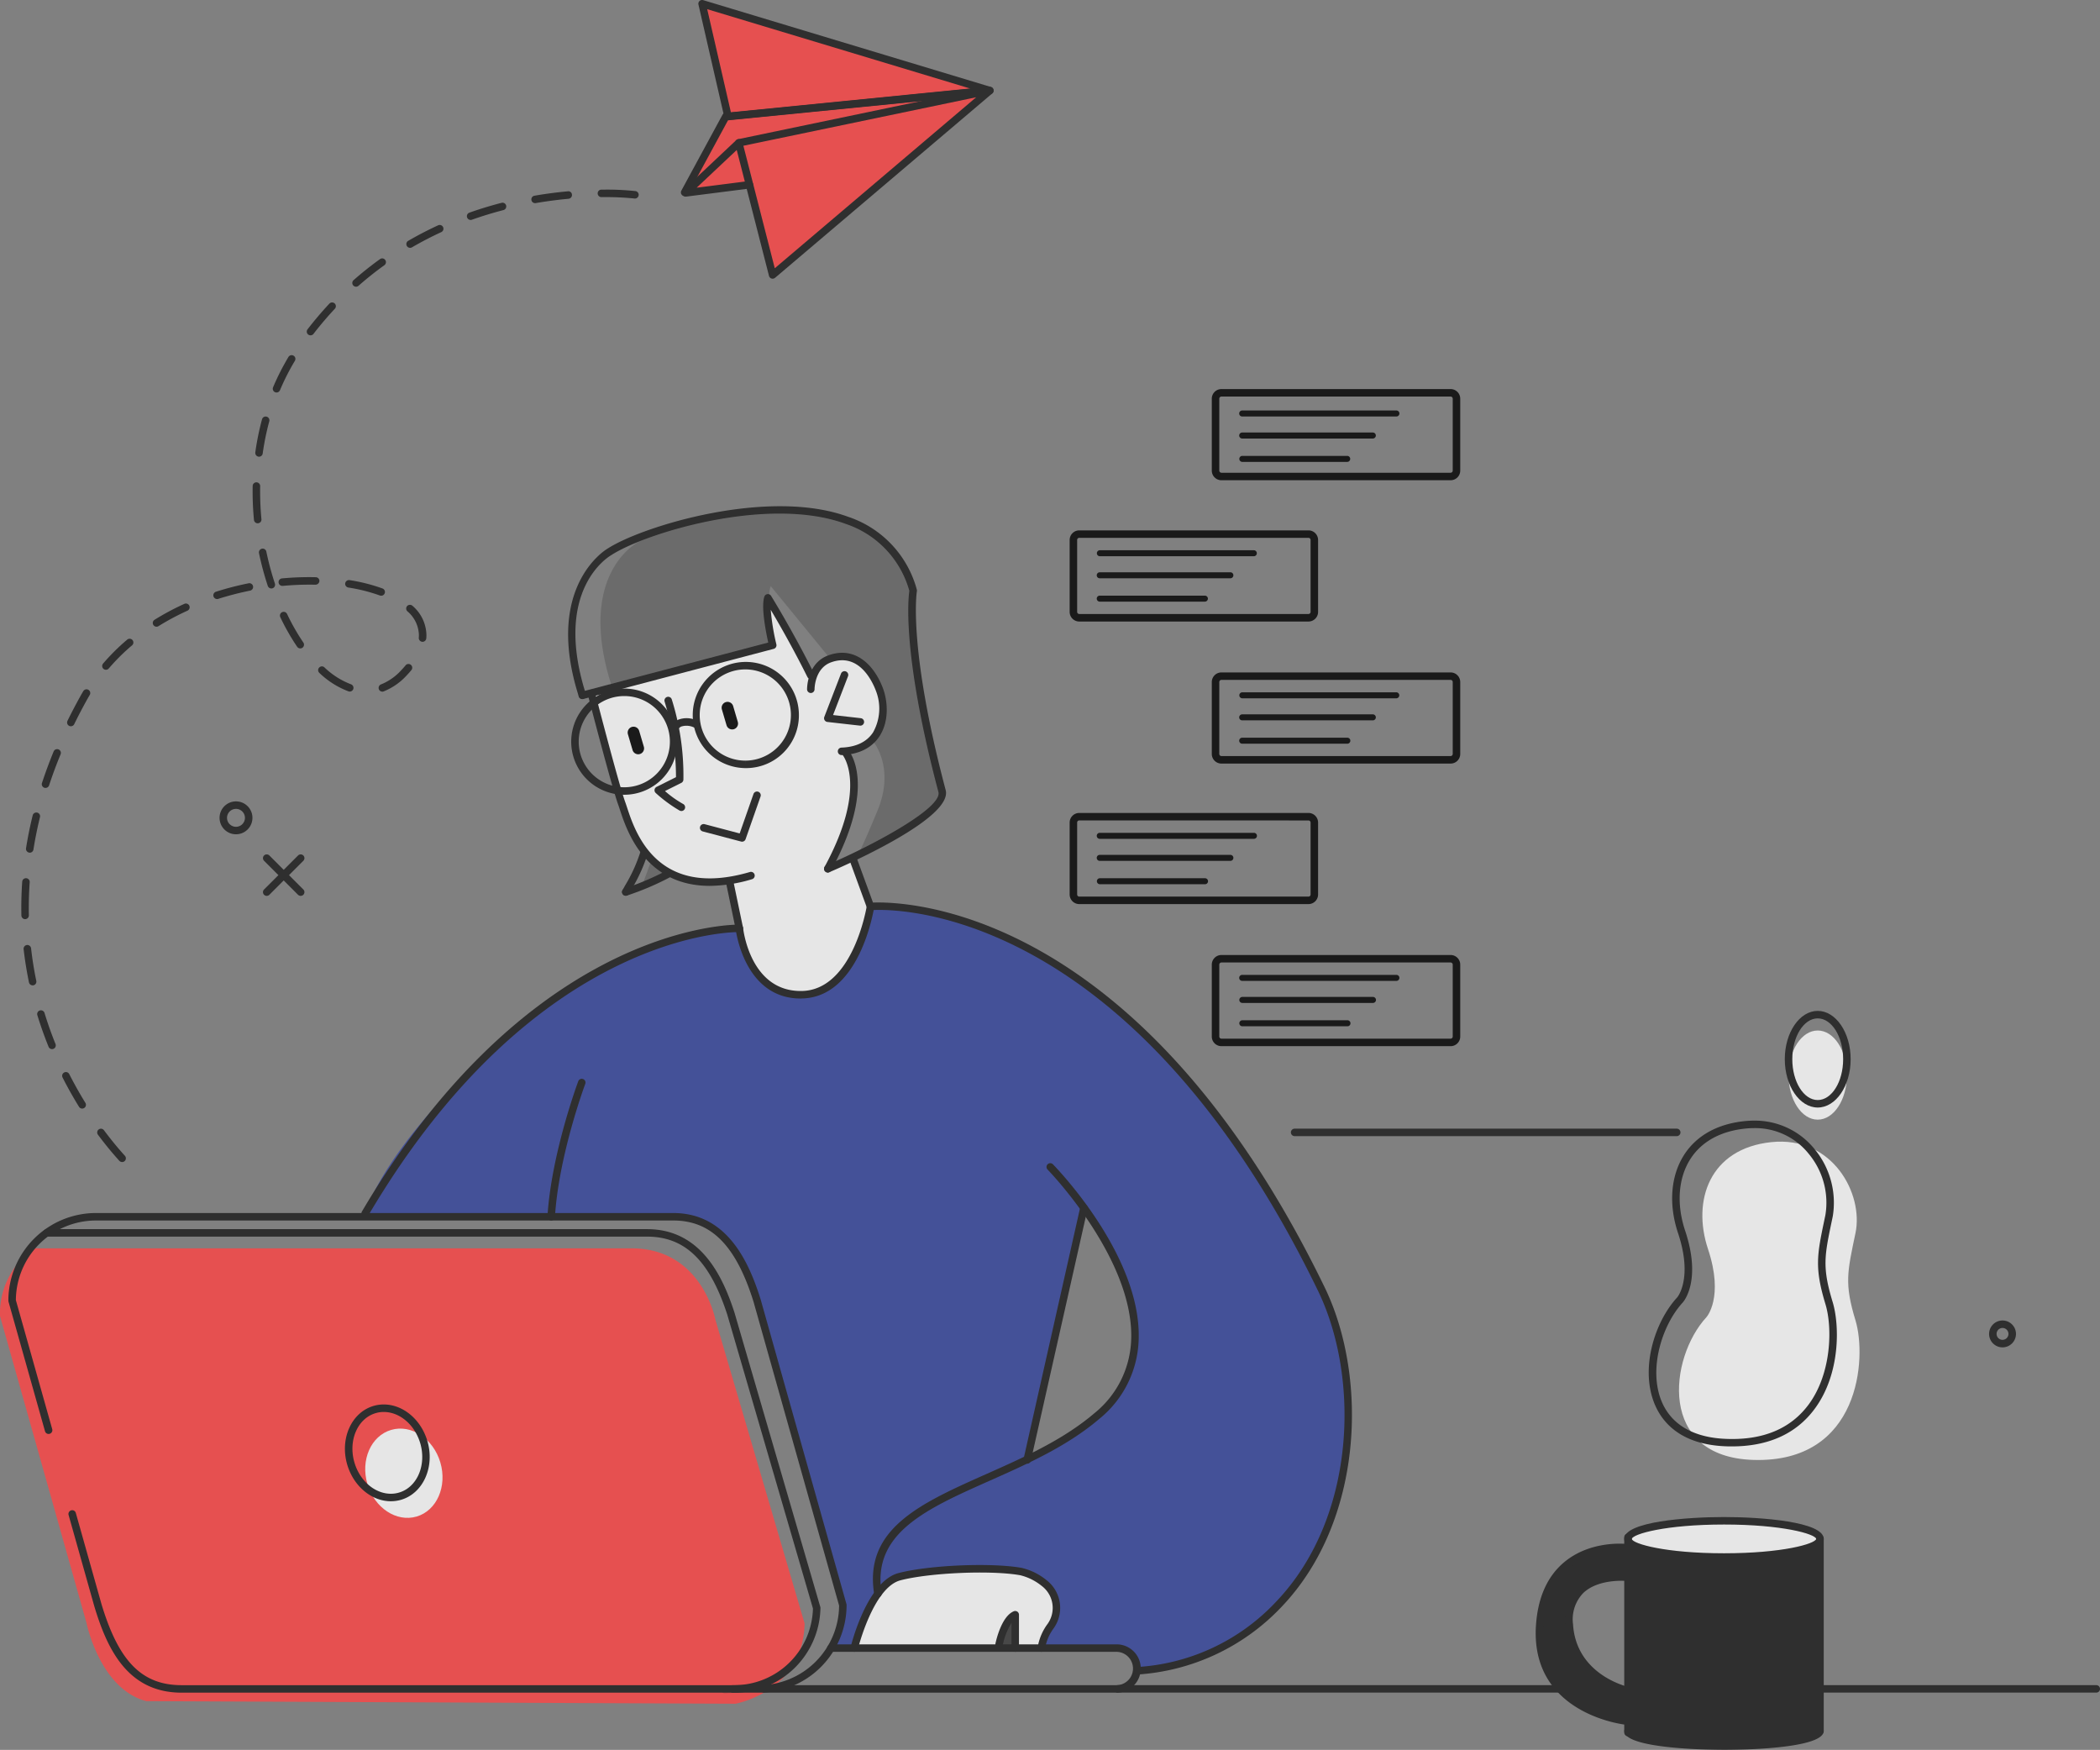 <svg xmlns="http://www.w3.org/2000/svg" width="353.94" height="294.885" viewBox="0 0 353.94 294.885">
  <rect x="0" y="0" width="353.94" height="294.885" fill="#808080" stroke="none"/>
  <g id="Grupo_10179" data-name="Grupo 10179" transform="translate(-235.541 -949.59)" opacity="0.798">
    <path id="Trazado_19540" data-name="Trazado 19540" d="M235.542,1369.877l14.585,51.737s2.228,11.089,10.069,13.153l99.306.437s11.429-2.038,11.645-13.539l-15.025-51.155s-2.229-12.049-14.155-12.049H241.373A13.189,13.189,0,0,0,235.542,1369.877Z" transform="translate(0 -198.508)" fill="#f44"/>
    <path id="Trazado_19541" data-name="Trazado 19541" d="M515.052,1476.709h31.681a19.135,19.135,0,0,1,1.64-3.97,4.945,4.945,0,0,0-.327-6.211c-2.181-2.483-3.018-2.763-8.869-3.153s-14.991.336-16.385,1.172-3.733,1.782-4.96,5.182S515.052,1476.709,515.052,1476.709Z" transform="translate(-135.703 -249.391)" fill="#fff"/>
    <path id="Trazado_19543" data-name="Trazado 19543" d="M518.9,1317.757c-5.574-17.388-17.165-31.1-21.624-38.121s-29.629-34.229-56.947-33.165c0,0-1.515,14.414-11.575,14.872s-10.522-11.184-10.522-11.184-16.931-1.341-38.553,17.579-24.507,30.438-24.507,30.438l51.706.407s9.5-1.437,13.666,12.27,15.134,52.936,15.134,52.936-.417,6.716-2.013,7.65h3.761s3.036-10.782,6.941-11.707a63.62,63.62,0,0,1,15.01-1.657c4.451.217,11.035.595,12.151,5.384s-2.784,4.482-2.4,7.98h13.424s3.717,1.776,2.705,3.825c0,0,15.645-.628,24.642-12.014S524.477,1335.146,518.9,1317.757Zm-34.777,6.467c-3.786,10.318-17.054,15.515-17.054,15.515l9.24-42.478S488.5,1312.3,484.128,1324.224Z" transform="translate(-58.083 -144.122)" fill="#35459d"/>
    <path id="Trazado_19544" data-name="Trazado 19544" d="M790.176,1353.105s3.006-3.278.274-11.473.272-16.939,10.653-18.031,15.572,8.742,14.205,15.3-1.911,8.471,0,14.753.821,24.04-17.21,23.5C781.9,1376.656,783.892,1359.934,790.176,1353.105Z" transform="translate(-267.034 -181.543)" fill="#fff"/>
    <path id="Trazado_19545" data-name="Trazado 19545" d="M831.282,1294.627c0,4.149-2.2,7.511-4.919,7.511s-4.917-3.361-4.917-7.511,2.2-7.513,4.917-7.513S831.282,1290.478,831.282,1294.627Z" transform="translate(-284.458 -163.869)" fill="#fff"/>
    <path id="Trazado_19546" data-name="Trazado 19546" d="M771,1456.689c-14.188-.414-16.187-3.052-16.187-3.052V1455c-2.77-.25-14.592-.506-14.874,13.147-.32,15.467,14.874,16.172,14.874,16.172v1.942s2.583,2.294,16.712,2.294,15.647-2.552,15.647-2.552v-32.368S785.187,1457.1,771,1456.689Zm-26.1,10.036c.708-7.439,9.712-6.674,9.712-6.674l.205-1.3v20.458C750.817,1478.14,744.189,1474.158,744.9,1466.725Z" transform="translate(-244.884 -244.716)" fill="#1a1a1a"/>
    <path id="Trazado_19547" data-name="Trazado 19547" d="M801.211,1450.045c0,1.823-7.243,3.3-16.179,3.3s-16.179-1.475-16.179-3.3,7.244-3.3,16.179-3.3S801.211,1448.221,801.211,1450.045Z" transform="translate(-258.924 -241.371)" fill="#fff"/>
    <path id="Trazado_19548" data-name="Trazado 19548" d="M367.841,1423.209c1.19,4.033-.6,8.111-3.994,9.114s-7.112-1.452-8.3-5.482.6-8.108,3.994-9.113S366.651,1419.181,367.841,1423.209Z" transform="translate(-58.084 -227.173)" fill="#fff"/>
    <path id="Trazado_19549" data-name="Trazado 19549" d="M434.1,1146.3l27.179-6.778s-1.15-8.409-.317-9.947l10,12.208s4.021-2.427,8.128,4.634c0,0,2.357,5.4-.887,9.319,0,0,3.755,4.343.741,11.63s-3.372,7.5-3.372,7.5,13.051-5.458,14.288-10.547c0,0-3.9-14.617-4.485-21.957a96.472,96.472,0,0,1-.333-11.761s-3.232-12.147-16.218-13.486a59.481,59.481,0,0,0-29.939,4.857S428,1127.07,434.1,1146.3Z" transform="translate(-95.5 -81.193)" opacity="0.2"/>
    <path id="Trazado_19550" data-name="Trazado 19550" d="M429.174,1161.517l30.616-8.123s-1.48-7.368-.815-7.99l7.233,13.073s2.445-3.061,4.469-3.18,6.166,1.073,7.346,6.439-1.072,8.772-6.216,9.536c0,0,3.128,3.5,1.166,9.991a54.759,54.759,0,0,1-3.76,9.732l3.95-1.505,3.1,7.927S474.6,1209.4,466.747,1212s-11.487-5.625-12.585-10.89l-1.515-7.947s-10.767,2.323-15.846-7.293C431.859,1176.508,429.174,1161.517,429.174,1161.517Z" transform="translate(-94.009 -95.068)" fill="#fff"/>
    <path id="Trazado_19551" data-name="Trazado 19551" d="M447.932,1231.509l-.439-.669-1.715,4.7,4.612-2.216Z" transform="translate(-102.07 -136.547)" opacity="0.2"/>
    <path id="Trazado_19552" data-name="Trazado 19552" d="M562.8,1484.092h2.717v-5.619S562.427,1481.04,562.8,1484.092Z" transform="translate(-158.872 -256.774)" fill="#3a3a3a"/>
    <path id="Trazado_19553" data-name="Trazado 19553" d="M469.914,969.826l-4.366-19.013,48.117,14.625-36.233,31.08-5.815-22.2,39.457-8.528Z" transform="translate(-111.668 -0.594)" fill="#f44"/>
    <path id="Trazado_19554" data-name="Trazado 19554" d="M470.92,995.123l-10.756,1.371,7.136-12.862,42.5-4.381L469,988.127Z" transform="translate(-109.055 -14.4)" fill="#f44"/>
    <g id="Grupo_10083" data-name="Grupo 10083" transform="translate(272.547 1084.637)">
      <g id="Grupo_10080" data-name="Grupo 10080" transform="translate(7.318 8.93)">
        <path id="Trazado_19558" data-name="Trazado 19558" d="M322.322,1236.419a.624.624,0,0,1-.447-.184.631.631,0,0,1,0-.893l5.724-5.726a.631.631,0,0,1,.893.893l-5.724,5.726A.622.622,0,0,1,322.322,1236.419Z" transform="translate(-321.691 -1229.429)" fill="#1a1a1a"/>
      </g>
      <g id="Grupo_10081" data-name="Grupo 10081" transform="translate(7.318 8.93)">
        <path id="Trazado_19559" data-name="Trazado 19559" d="M328.046,1236.419a.623.623,0,0,1-.447-.184l-5.724-5.726a.631.631,0,1,1,.893-.893l5.724,5.726a.631.631,0,0,1,0,.893A.622.622,0,0,1,328.046,1236.419Z" transform="translate(-321.691 -1229.429)" fill="#1a1a1a"/>
      </g>
      <g id="Grupo_10082" data-name="Grupo 10082">
        <path id="Trazado_19560" data-name="Trazado 19560" d="M310.238,1217.615a2.771,2.771,0,1,1,2.771-2.772A2.775,2.775,0,0,1,310.238,1217.615Zm0-4.28a1.51,1.51,0,1,0,1.506,1.508A1.509,1.509,0,0,0,310.238,1213.334Z" transform="translate(-307.467 -1212.073)" fill="#1a1a1a"/>
      </g>
    </g>
    <g id="Grupo_10085" data-name="Grupo 10085" transform="translate(570.782 1172.112)">
      <g id="Grupo_10084" data-name="Grupo 10084" transform="translate(0)">
        <path id="Trazado_19561" data-name="Trazado 19561" d="M889.4,1386.624a2.265,2.265,0,1,1,2.267-2.266A2.27,2.27,0,0,1,889.4,1386.624Zm0-3.269a1,1,0,1,0,1,1A1,1,0,0,0,889.4,1383.355Z" transform="translate(-887.13 -1382.094)" fill="#1a1a1a"/>
      </g>
    </g>
    <g id="Grupo_10090" data-name="Grupo 10090" transform="translate(350.302 949.59)">
      <g id="Grupo_10086" data-name="Grupo 10086" transform="translate(0 14.62)">
        <path id="Trazado_19562" data-name="Trazado 19562" d="M459.228,996.436a.638.638,0,0,1-.3-.074.63.63,0,0,1-.254-.857l6.934-12.781a.631.631,0,0,1,.492-.327l44.127-4.385a.64.64,0,0,1,.69.565.628.628,0,0,1-.565.69l-43.794,4.352-6.775,12.487A.63.63,0,0,1,459.228,996.436Z" transform="translate(-458.596 -978.006)" fill="#1a1a1a"/>
      </g>
      <g id="Grupo_10087" data-name="Grupo 10087" transform="translate(0.176 23.447)">
        <path id="Trazado_19563" data-name="Trazado 19563" d="M459.569,1004.85a.632.632,0,0,1-.433-1.092l8.949-8.423a.632.632,0,0,1,.866.922l-7.534,7.091,8.828-1.127a.633.633,0,0,1,.161,1.255l-10.756,1.372A.679.679,0,0,1,459.569,1004.85Z" transform="translate(-458.938 -995.163)" fill="#1a1a1a"/>
      </g>
      <g id="Grupo_10088" data-name="Grupo 10088" transform="translate(2.944)">
        <path id="Trazado_19564" data-name="Trazado 19564" d="M469.317,969.862a.631.631,0,0,1-.616-.488l-4.367-19.012a.632.632,0,0,1,.8-.747l48.494,14.631a.63.63,0,0,1-.12,1.231L469.38,969.86A.509.509,0,0,1,469.317,969.862Zm-3.508-18.724,4,17.409,40.409-4.013Z" transform="translate(-464.319 -949.59)" fill="#1a1a1a"/>
      </g>
      <g id="Grupo_10089" data-name="Grupo 10089" transform="translate(9.124 14.631)">
        <path id="Trazado_19565" data-name="Trazado 19565" d="M482.666,1010.361a.6.6,0,0,1-.192-.03.625.625,0,0,1-.419-.443l-5.705-22.255a.624.624,0,0,1,.076-.491.635.635,0,0,1,.406-.286l42.314-8.819a.641.641,0,0,1,.7.342.629.629,0,0,1-.158.758l-36.609,31.074A.633.633,0,0,1,482.666,1010.361Zm-4.928-22.4,5.29,20.64,33.948-28.816Z" transform="translate(-476.33 -978.028)" fill="#1a1a1a"/>
      </g>
    </g>
    <g id="Grupo_10091" data-name="Grupo 10091" transform="translate(239.131 981.546)">
      <path id="Trazado_19566" data-name="Trazado 19566" d="M259.511,1175.566a.632.632,0,0,1-.467-.205c-.829-.913-2.13-2.415-3.608-4.4a.632.632,0,0,1,1.014-.756c1.446,1.948,2.718,3.418,3.528,4.307a.63.63,0,0,1-.467,1.056Zm-6.728-9.009a.626.626,0,0,1-.537-.3c-1-1.612-1.931-3.278-2.781-4.953a.632.632,0,0,1,1.127-.571c.835,1.646,1.752,3.278,2.727,4.858a.63.63,0,0,1-.537.964Zm-5.083-10.018a.629.629,0,0,1-.584-.393c-.71-1.752-1.347-3.551-1.9-5.354a.632.632,0,0,1,1.208-.369c.538,1.767,1.163,3.531,1.857,5.247a.633.633,0,0,1-.348.824A.672.672,0,0,1,247.7,1156.538Zm-3.272-10.746a.633.633,0,0,1-.618-.5c-.384-1.85-.686-3.735-.9-5.6a.631.631,0,0,1,.556-.7.645.645,0,0,1,.7.556c.206,1.83.5,3.677.88,5.491a.632.632,0,0,1-.491.747A.642.642,0,0,1,244.427,1145.792Zm-1.265-11.157a.63.63,0,0,1-.631-.618c-.009-.429-.013-.863-.013-1.3,0-1.443.05-2.915.153-4.375a.631.631,0,1,1,1.258.09c-.1,1.427-.149,2.87-.149,4.286,0,.428,0,.851.012,1.273a.628.628,0,0,1-.617.642Zm.776-11.2a.648.648,0,0,1-.625-.729c.291-1.844.669-3.715,1.124-5.566a.642.642,0,0,1,.764-.46.631.631,0,0,1,.463.764c-.446,1.815-.816,3.65-1.1,5.458A.629.629,0,0,1,243.939,1123.436Zm2.664-10.914a.66.66,0,0,1-.2-.029.631.631,0,0,1-.4-.8c.584-1.773,1.246-3.56,1.967-5.315a.632.632,0,0,1,1.169.482c-.711,1.726-1.362,3.484-1.938,5.229A.632.632,0,0,1,246.6,1112.522Zm4.265-10.392a.656.656,0,0,1-.278-.063.634.634,0,0,1-.289-.847c.662-1.348,1.38-2.722,2.133-4.082.173-.312.35-.622.533-.925a.631.631,0,1,1,1.083.648c-.174.291-.345.589-.512.89-.742,1.341-1.45,2.695-2.1,4.027A.631.631,0,0,1,250.867,1102.13Zm52.506-5.833a.63.63,0,0,1-.224-1.22,9.3,9.3,0,0,0,3.389-2.368c.268-.282.518-.565.748-.844a.632.632,0,0,1,.972.809c-.249.3-.516.6-.8.9a10.518,10.518,0,0,1-3.858,2.677A.6.6,0,0,1,303.373,1096.3Zm-5.5-.012a.647.647,0,0,1-.211-.036,14.51,14.51,0,0,1-4.926-3.126.632.632,0,0,1,.857-.928,13.252,13.252,0,0,0,4.491,2.864.631.631,0,0,1-.211,1.226Zm-41.093-3.674a.618.618,0,0,1-.41-.152.632.632,0,0,1-.07-.89,35.5,35.5,0,0,1,4.057-4.027.631.631,0,1,1,.814.964,34.308,34.308,0,0,0-3.911,3.885A.633.633,0,0,1,256.783,1092.612Zm32.755-3.6a.632.632,0,0,1-.522-.274,37.31,37.31,0,0,1-2.833-4.967.631.631,0,1,1,1.139-.542,36.187,36.187,0,0,0,2.738,4.8.633.633,0,0,1-.522.988Zm20.607-1.113a.642.642,0,0,1-.63-.687c.014-.149.02-.292.02-.437a5.424,5.424,0,0,0-1.944-4.018.631.631,0,0,1-.032-.893.642.642,0,0,1,.892-.03,6.627,6.627,0,0,1,2.348,4.941c0,.182-.009.366-.025.551A.632.632,0,0,1,310.145,1087.9Zm-44.833-2.543a.63.63,0,0,1-.333-1.166,43.627,43.627,0,0,1,5.028-2.686.631.631,0,0,1,.524,1.148,42.706,42.706,0,0,0-4.886,2.608A.618.618,0,0,1,265.312,1085.357Zm10.206-4.661a.631.631,0,0,1-.192-1.232,52.35,52.35,0,0,1,5.509-1.425.631.631,0,0,1,.25,1.237,52.01,52.01,0,0,0-5.375,1.389A.606.606,0,0,1,275.518,1080.7Zm27.662-.559a.627.627,0,0,1-.219-.039,28.452,28.452,0,0,0-5.325-1.344.633.633,0,0,1-.523-.723.65.65,0,0,1,.723-.526,29.708,29.708,0,0,1,5.562,1.41.631.631,0,0,1-.218,1.222Zm-18.516-1.225a.631.631,0,0,1-.6-.431,50.611,50.611,0,0,1-1.477-5.5.632.632,0,1,1,1.237-.256,48.859,48.859,0,0,0,1.438,5.357.632.632,0,0,1-.4.8A.644.644,0,0,1,284.665,1078.911Zm1.856-.437a.63.63,0,0,1-.058-1.258,48.874,48.874,0,0,1,5.691-.2.63.63,0,0,1,.614.648.678.678,0,0,1-.647.613,49.174,49.174,0,0,0-5.543.2A.381.381,0,0,1,286.52,1078.474Zm-4.158-10.544a.631.631,0,0,1-.628-.571c-.15-1.591-.227-3.2-.227-4.78,0-.3,0-.607.009-.913a.631.631,0,1,1,1.261.024c-.006.294-.007.592-.006.886,0,1.543.074,3.111.221,4.663a.63.63,0,0,1-.57.687A.39.39,0,0,1,282.362,1067.93Zm.222-11.223a.645.645,0,0,1-.626-.717,45.159,45.159,0,0,1,1.136-5.586.626.626,0,0,1,.775-.443.634.634,0,0,1,.445.776,44.016,44.016,0,0,0-1.107,5.425A.629.629,0,0,1,282.584,1056.707Zm2.952-10.821a.653.653,0,0,1-.245-.047.635.635,0,0,1-.336-.83,40.9,40.9,0,0,1,2.579-5.086.631.631,0,1,1,1.082.648,39.672,39.672,0,0,0-2.5,4.931A.629.629,0,0,1,285.536,1045.886Zm5.732-9.631a.63.63,0,0,1-.5-1.017c1.163-1.505,2.4-2.959,3.676-4.325a.631.631,0,1,1,.922.863c-1.249,1.336-2.461,2.76-3.6,4.235A.63.63,0,0,1,291.268,1036.255Zm7.667-8.194a.631.631,0,0,1-.418-1.1c1.417-1.246,2.912-2.439,4.445-3.54a.631.631,0,1,1,.738,1.023c-1.5,1.08-2.963,2.243-4.348,3.463A.624.624,0,0,1,298.934,1028.061Zm9.115-6.553a.631.631,0,0,1-.317-1.178c1.621-.94,3.318-1.821,5.04-2.615a.632.632,0,1,1,.529,1.148c-1.688.776-3.347,1.639-4.936,2.561A.637.637,0,0,1,308.05,1021.508Zm10.2-4.7a.631.631,0,0,1-.211-1.225c1.755-.622,3.583-1.181,5.43-1.657a.63.63,0,1,1,.315,1.22c-1.811.47-3.6,1.017-5.322,1.627A.658.658,0,0,1,318.247,1016.808Zm10.872-2.829a.63.63,0,0,1-.105-1.252c1.853-.322,3.746-.571,5.626-.741a.6.6,0,0,1,.687.571.631.631,0,0,1-.571.684c-1.848.169-3.708.414-5.528.729A.644.644,0,0,1,329.119,1013.979Zm16.813-.776a47.253,47.253,0,0,0-5.089-.241l-.518,0a.631.631,0,1,1-.021-1.261l.539,0a45.841,45.841,0,0,1,5.168.244.631.631,0,0,1-.079,1.258Z" transform="translate(-242.518 -1011.701)" fill="#1a1a1a"/>
    </g>
    <g id="Grupo_10092" data-name="Grupo 10092" transform="translate(499.379 1214.7)">
      <path id="Trazado_19567" data-name="Trazado 19567" d="M758.9,1485.3c-.235-.036-9.948-2.308-10.527-11.752a7.581,7.581,0,0,1,2.113-6.252c3.049-2.915,8.2-2.395,8.428-2.371a.631.631,0,0,1-.136,1.255c-.049,0-4.8-.476-7.426,2.032a6.386,6.386,0,0,0-1.719,5.259c.519,8.483,9.041,10.5,9.4,10.583a.631.631,0,0,1-.138,1.246Z" transform="translate(-748.348 -1464.87)" fill="#1a1a1a"/>
    </g>
    <g id="Grupo_10093" data-name="Grupo 10093" transform="translate(494.373 1209.719)">
      <path id="Trazado_19568" data-name="Trazado 19568" d="M753.817,1485.706c-.224-.018-16.221-1.77-15.146-16.847.333-4.667,1.945-8.227,4.793-10.583,4.478-3.7,10.333-3.052,10.579-3.028a.631.631,0,0,1,.552.7.648.648,0,0,1-.7.553c-.058-.012-5.582-.607-9.635,2.754-2.566,2.127-4.023,5.387-4.331,9.691-.989,13.867,13.337,15.44,13.949,15.5a.631.631,0,0,1-.061,1.258Z" transform="translate(-738.619 -1455.189)" fill="#1a1a1a"/>
    </g>
    <g id="Grupo_10094" data-name="Grupo 10094" transform="translate(509.309 1240.62)">
      <path id="Trazado_19569" data-name="Trazado 19569" d="M784.544,1519.1c-1.73,0-16.9-.089-16.9-3.186a.632.632,0,0,1,1.264,0c.473.738,6.328,1.924,15.631,1.924,9.985,0,15.074-1.323,15.467-2a.593.593,0,0,1,.623-.595.659.659,0,0,1,.625.669C801.259,1519.014,786.254,1519.1,784.544,1519.1Z" transform="translate(-767.649 -1515.248)" fill="#1a1a1a"/>
    </g>
    <g id="Grupo_10095" data-name="Grupo 10095" transform="translate(513.422 1138.433)">
      <path id="Trazado_19570" data-name="Trazado 19570" d="M789.634,1371.532c-.273,0-.547,0-.827-.012-7.678-.232-10.84-3.965-12.14-7.055-2.519-5.988-.06-13.876,3.775-18.043.022-.024,2.7-3.171.138-10.844-1.617-4.851-1.238-9.661,1.036-13.192,2.079-3.227,5.589-5.187,10.153-5.666a15.378,15.378,0,0,1,1.633-.086,12.924,12.924,0,0,1,10.219,4.831,14.17,14.17,0,0,1,3.037,11.309l-.176.836c-1.212,5.8-1.621,7.751.161,13.6,1.16,3.81,1.361,12.068-3.037,18C800.5,1369.409,795.8,1371.532,789.634,1371.532Zm3.767-53.638a14.407,14.407,0,0,0-1.5.081c-4.168.437-7.357,2.2-9.222,5.1-2.066,3.209-2.394,7.62-.9,12.109,2.817,8.451-.275,11.954-.407,12.1-3.487,3.792-5.832,11.252-3.541,16.7,1.659,3.944,5.469,6.116,11.016,6.285,6.162.211,10.761-1.77,13.745-5.794,3.9-5.268,4.013-13.043,2.844-16.883-1.875-6.166-1.417-8.361-.189-14.23l.174-.836a12.867,12.867,0,0,0-2.78-10.259A11.55,11.55,0,0,0,793.4,1317.894Z" transform="translate(-775.642 -1316.633)" fill="#1a1a1a"/>
    </g>
    <g id="Grupo_10096" data-name="Grupo 10096" transform="translate(536.356 1119.941)">
      <path id="Trazado_19571" data-name="Trazado 19571" d="M825.767,1296.976c-3.059,0-5.549-3.652-5.549-8.144s2.49-8.141,5.549-8.141,5.55,3.653,5.55,8.141S828.828,1296.976,825.767,1296.976Zm0-15.024c-2.364,0-4.285,3.087-4.285,6.88s1.921,6.883,4.285,6.883,4.286-3.087,4.286-6.883S828.13,1281.952,825.767,1281.952Z" transform="translate(-820.218 -1280.691)" fill="#1a1a1a"/>
    </g>
    <g id="Grupo_10097" data-name="Grupo 10097" transform="translate(541.655 1208.291)">
      <path id="Trazado_19572" data-name="Trazado 19572" d="M831.149,1486.041a.632.632,0,0,1-.632-.63v-32.368a.632.632,0,0,1,1.264,0v32.368A.632.632,0,0,1,831.149,1486.041Z" transform="translate(-830.517 -1452.412)" fill="#1a1a1a"/>
    </g>
    <g id="Grupo_10098" data-name="Grupo 10098" transform="translate(509.296 1208.019)">
      <path id="Trazado_19573" data-name="Trazado 19573" d="M768.255,1486.044a.633.633,0,0,1-.632-.631v-32.9a.632.632,0,0,1,1.264,0v32.9A.632.632,0,0,1,768.255,1486.044Z" transform="translate(-767.623 -1451.885)" fill="#1a1a1a"/>
    </g>
    <g id="Grupo_10099" data-name="Grupo 10099" transform="translate(509.296 1205.235)">
      <path id="Trazado_19574" data-name="Trazado 19574" d="M784.435,1453.842c-6.243,0-16.812-.776-16.812-3.682s10.568-3.685,16.812-3.685,16.811.776,16.811,3.685S790.678,1453.842,784.435,1453.842Zm0-6.106c-9.832,0-15.349,1.583-15.549,2.43.2.832,5.718,2.415,15.549,2.415s15.348-1.58,15.549-2.427C799.783,1449.318,794.266,1447.735,784.435,1447.735Z" transform="translate(-767.623 -1446.474)" fill="#1a1a1a"/>
    </g>
    <g id="Grupo_10148" data-name="Grupo 10148" transform="translate(404.744 985.565)">
      <g id="Grupo_10100" data-name="Grupo 10100" transform="translate(48.391 154.222)">
        <path id="Trazado_19575" data-name="Trazado 19575" d="M723.445,1320.525H659.1a.631.631,0,1,1,0-1.261h64.348a.631.631,0,1,1,0,1.261Z" transform="translate(-658.467 -1319.264)" fill="#1a1a1a"/>
      </g>
      <g id="Grupo_10147" data-name="Grupo 10147">
        <g id="Grupo_10121" data-name="Grupo 10121" transform="translate(35.037 29.592)">
          <g id="Grupo_10116" data-name="Grupo 10116">
            <path id="Trazado_19593" data-name="Trazado 19593" d="M672.765,1092.389H634.132a1.622,1.622,0,0,1-1.62-1.621v-12.121a1.621,1.621,0,0,1,1.62-1.618h38.634a1.62,1.62,0,0,1,1.618,1.618v12.121A1.62,1.62,0,0,1,672.765,1092.389Zm-38.634-14.1a.357.357,0,0,0-.356.357v12.121a.364.364,0,0,0,.356.36h38.634a.363.363,0,0,0,.354-.36v-12.121a.355.355,0,0,0-.354-.357Z" transform="translate(-632.512 -1077.029)"/>
          </g>
          <g id="Grupo_10120" data-name="Grupo 10120" transform="translate(4.618 3.608)">
            <g id="Grupo_10117" data-name="Grupo 10117" transform="translate(0 3.712)">
              <path id="Trazado_19594" data-name="Trazado 19594" d="M664.012,1092.269H641.993a.506.506,0,0,1,0-1.012h22.018a.506.506,0,1,1,0,1.012Z" transform="translate(-641.488 -1091.257)"/>
            </g>
            <g id="Grupo_10118" data-name="Grupo 10118">
              <path id="Trazado_19595" data-name="Trazado 19595" d="M667.984,1085.053H641.993a.505.505,0,0,1,0-1.011h25.991a.505.505,0,1,1,0,1.011Z" transform="translate(-641.488 -1084.042)"/>
            </g>
            <g id="Grupo_10119" data-name="Grupo 10119" transform="translate(0 7.65)">
              <path id="Trazado_19596" data-name="Trazado 19596" d="M659.715,1099.922H641.993a.506.506,0,0,1,0-1.011h17.722a.506.506,0,0,1,0,1.011Z" transform="translate(-641.488 -1098.911)"/>
            </g>
          </g>
        </g>
        <g id="Grupo_10127" data-name="Grupo 10127" transform="translate(35.037 77.341)">
          <g id="Grupo_10122" data-name="Grupo 10122">
            <path id="Trazado_19597" data-name="Trazado 19597" d="M672.765,1185.193H634.132a1.618,1.618,0,0,1-1.62-1.615v-12.124a1.621,1.621,0,0,1,1.62-1.618h38.634a1.62,1.62,0,0,1,1.618,1.618v12.124A1.617,1.617,0,0,1,672.765,1185.193Zm-38.634-14.1a.361.361,0,0,0-.356.357v12.124a.36.36,0,0,0,.356.354h38.634a.36.36,0,0,0,.354-.354v-12.124a.36.36,0,0,0-.354-.357Z" transform="translate(-632.512 -1169.836)"/>
          </g>
          <g id="Grupo_10126" data-name="Grupo 10126" transform="translate(4.618 3.349)">
            <g id="Grupo_10123" data-name="Grupo 10123" transform="translate(0 3.715)">
              <path id="Trazado_19598" data-name="Trazado 19598" d="M664.012,1184.577H641.993a.505.505,0,0,1,0-1.011h22.018a.505.505,0,1,1,0,1.011Z" transform="translate(-641.488 -1183.566)"/>
            </g>
            <g id="Grupo_10124" data-name="Grupo 10124">
              <path id="Trazado_19599" data-name="Trazado 19599" d="M667.984,1177.356H641.993a.506.506,0,0,1,0-1.011h25.991a.506.506,0,0,1,0,1.011Z" transform="translate(-641.488 -1176.345)"/>
            </g>
            <g id="Grupo_10125" data-name="Grupo 10125" transform="translate(0 7.651)">
              <path id="Trazado_19600" data-name="Trazado 19600" d="M659.715,1192.226H641.993a.505.505,0,0,1,0-1.011h17.722a.505.505,0,1,1,0,1.011Z" transform="translate(-641.488 -1191.215)"/>
            </g>
          </g>
        </g>
        <g id="Grupo_10133" data-name="Grupo 10133" transform="translate(11.081 53.403)">
          <g id="Grupo_10128" data-name="Grupo 10128">
            <path id="Trazado_19601" data-name="Trazado 19601" d="M626.2,1138.665H587.568a1.62,1.62,0,0,1-1.618-1.619v-12.121a1.621,1.621,0,0,1,1.62-1.618H626.2a1.621,1.621,0,0,1,1.62,1.618v12.121A1.621,1.621,0,0,1,626.2,1138.665Zm-38.632-14.1a.356.356,0,0,0-.356.356v12.121a.36.36,0,0,0,.354.357H626.2a.361.361,0,0,0,.356-.357v-12.121a.357.357,0,0,0-.356-.356Z" transform="translate(-585.95 -1123.308)"/>
          </g>
          <g id="Grupo_10132" data-name="Grupo 10132" transform="translate(4.565 3.346)">
            <g id="Grupo_10129" data-name="Grupo 10129" transform="translate(0 3.715)">
              <path id="Trazado_19602" data-name="Trazado 19602" d="M617.346,1138.044H595.327a.505.505,0,0,1,0-1.011h22.018a.505.505,0,1,1,0,1.011Z" transform="translate(-594.822 -1137.033)"/>
            </g>
            <g id="Grupo_10130" data-name="Grupo 10130">
              <path id="Trazado_19603" data-name="Trazado 19603" d="M621.318,1130.823H595.327a.506.506,0,0,1,0-1.011h25.991a.506.506,0,0,1,0,1.011Z" transform="translate(-594.822 -1129.812)"/>
            </g>
            <g id="Grupo_10131" data-name="Grupo 10131" transform="translate(0 7.651)">
              <path id="Trazado_19604" data-name="Trazado 19604" d="M613.048,1145.693h-17.72a.505.505,0,0,1,0-1.011h17.72a.505.505,0,1,1,0,1.011Z" transform="translate(-594.822 -1144.682)"/>
            </g>
          </g>
        </g>
        <g id="Grupo_10139" data-name="Grupo 10139" transform="translate(35.037 124.959)">
          <g id="Grupo_10134" data-name="Grupo 10134">
            <path id="Trazado_19605" data-name="Trazado 19605" d="M672.765,1277.748H634.132a1.621,1.621,0,0,1-1.62-1.618v-12.121a1.622,1.622,0,0,1,1.62-1.621h38.634a1.619,1.619,0,0,1,1.618,1.618v12.124A1.619,1.619,0,0,1,672.765,1277.748Zm-38.634-14.1a.364.364,0,0,0-.356.36v12.121a.361.361,0,0,0,.356.357h38.634a.36.36,0,0,0,.354-.357v-12.124a.36.36,0,0,0-.354-.357Z" transform="translate(-632.512 -1262.388)"/>
          </g>
          <g id="Grupo_10138" data-name="Grupo 10138" transform="translate(4.618 3.349)">
            <g id="Grupo_10135" data-name="Grupo 10135" transform="translate(0 3.715)">
              <path id="Trazado_19606" data-name="Trazado 19606" d="M664.012,1277.13H641.993a.506.506,0,0,1,0-1.011h22.018a.506.506,0,1,1,0,1.011Z" transform="translate(-641.488 -1276.118)"/>
            </g>
            <g id="Grupo_10136" data-name="Grupo 10136">
              <path id="Trazado_19607" data-name="Trazado 19607" d="M667.984,1269.909H641.993a.505.505,0,0,1,0-1.011h25.991a.505.505,0,1,1,0,1.011Z" transform="translate(-641.488 -1268.898)"/>
            </g>
            <g id="Grupo_10137" data-name="Grupo 10137" transform="translate(0 7.65)">
              <path id="Trazado_19608" data-name="Trazado 19608" d="M659.715,1284.778H641.993a.506.506,0,0,1,0-1.011h17.722a.506.506,0,1,1,0,1.011Z" transform="translate(-641.488 -1283.767)"/>
            </g>
          </g>
        </g>
        <g id="Grupo_10145" data-name="Grupo 10145" transform="translate(11.081 101.021)">
          <g id="Grupo_10140" data-name="Grupo 10140">
            <path id="Trazado_19609" data-name="Trazado 19609" d="M626.2,1231.217H587.568a1.62,1.62,0,0,1-1.618-1.618v-12.121a1.621,1.621,0,0,1,1.62-1.618H626.2a1.621,1.621,0,0,1,1.62,1.618V1229.6A1.621,1.621,0,0,1,626.2,1231.217Zm-38.632-14.1a.356.356,0,0,0-.356.356V1229.6a.356.356,0,0,0,.354.357H626.2a.357.357,0,0,0,.356-.357v-12.121a.357.357,0,0,0-.356-.356Z" transform="translate(-585.95 -1215.86)"/>
          </g>
          <g id="Grupo_10144" data-name="Grupo 10144" transform="translate(4.565 3.349)">
            <g id="Grupo_10141" data-name="Grupo 10141" transform="translate(0 3.715)">
              <path id="Trazado_19610" data-name="Trazado 19610" d="M617.346,1230.6H595.327a.506.506,0,0,1,0-1.012h22.018a.506.506,0,0,1,0,1.012Z" transform="translate(-594.822 -1229.59)"/>
            </g>
            <g id="Grupo_10142" data-name="Grupo 10142">
              <path id="Trazado_19611" data-name="Trazado 19611" d="M621.318,1223.381H595.327a.505.505,0,0,1,0-1.011h25.991a.505.505,0,1,1,0,1.011Z" transform="translate(-594.822 -1222.37)"/>
            </g>
            <g id="Grupo_10143" data-name="Grupo 10143" transform="translate(0 7.65)">
              <path id="Trazado_19612" data-name="Trazado 19612" d="M613.048,1238.25h-17.72a.506.506,0,0,1,0-1.011h17.72a.506.506,0,1,1,0,1.011Z" transform="translate(-594.822 -1237.239)"/>
            </g>
          </g>
        </g>
      </g>
    </g>
    <g id="Grupo_10151" data-name="Grupo 10151" transform="translate(357.042 1233.448)">
      <g id="Grupo_10150" data-name="Grupo 10150" transform="translate(0 0)" opacity="0.2">
        <g id="Grupo_10149" data-name="Grupo 10149">
          <path id="Trazado_19614" data-name="Trazado 19614" d="M472.332,1502.8a.634.634,0,0,1-.635-.613c-.007-.327-.012-.481.629-.589a2.8,2.8,0,0,1,.969-.1c.655-.05,1.575-.1,2.869-.169l.646-.012a.636.636,0,0,1,.654.624.629.629,0,0,1-.618.636C472.475,1502.8,472.378,1502.8,472.332,1502.8Z" transform="translate(-471.695 -1501.31)" fill="#1a1a1a"/>
        </g>
      </g>
    </g>
    <g id="Grupo_10152" data-name="Grupo 10152" transform="translate(345.852 1067.018)">
      <path id="Trazado_19615" data-name="Trazado 19615" d="M454.471,1197.065a.654.654,0,0,1-.277-.062,23.841,23.841,0,0,1-4.039-2.971A.633.633,0,0,1,450.3,1193l3.27-1.636a43.868,43.868,0,0,0-1.914-12.721.631.631,0,1,1,1.21-.357,42.651,42.651,0,0,1,1.952,13.513.636.636,0,0,1-.348.527l-2.759,1.38a17.993,17.993,0,0,0,3.04,2.165.631.631,0,0,1-.276,1.2Z" transform="translate(-449.947 -1177.828)" fill="#1a1a1a"/>
    </g>
    <path id="Trazado_19616" data-name="Trazado 19616" d="M443.211,1192.217a.991.991,0,0,1-1.227-.669l-.785-2.668a.988.988,0,1,1,1.9-.559l.786,2.668A.991.991,0,0,1,443.211,1192.217Z" transform="translate(-99.828 -115.56)"/>
    <path id="Trazado_19617" data-name="Trazado 19617" d="M473.993,1184.083a.994.994,0,0,1-1.228-.669l-.784-2.668a.989.989,0,1,1,1.9-.559l.784,2.668A.991.991,0,0,1,473.993,1184.083Z" transform="translate(-114.772 -111.611)"/>
    <g id="Grupo_10153" data-name="Grupo 10153" transform="translate(333.065 1049.703)">
      <path id="Trazado_19618" data-name="Trazado 19618" d="M425.725,1161.872a.63.63,0,0,1-.161-1.24l31.49-8.29c-.371-1.657-1.245-5.978-.661-7.733a.636.636,0,0,1,.525-.428.617.617,0,0,1,.611.295c.035.059,3.69,5.958,7.261,13.123a.632.632,0,0,1-1.13.565c-2.41-4.839-4.858-9.1-6.188-11.338a38.187,38.187,0,0,0,.949,5.823.63.63,0,0,1-.452.759l-32.084,8.444A.6.6,0,0,1,425.725,1161.872Z" transform="translate(-425.093 -1144.175)" fill="#1a1a1a"/>
    </g>
    <g id="Grupo_10154" data-name="Grupo 10154" transform="translate(374.429 1075.773)">
      <path id="Trazado_19619" data-name="Trazado 19619" d="M506.122,1215.693a.614.614,0,0,1-.3-.077.628.628,0,0,1-.253-.854c7.376-13.569,3.1-18.822,3.05-18.873a.632.632,0,0,1,.949-.836c.205.232,4.963,5.863-2.89,20.309A.629.629,0,0,1,506.122,1215.693Z" transform="translate(-505.491 -1194.845)" fill="#1a1a1a"/>
    </g>
    <g id="Grupo_10155" data-name="Grupo 10155" transform="translate(331.294 1034.896)">
      <path id="Trazado_19620" data-name="Trazado 19620" d="M465.417,1177.119a.631.631,0,0,1-.248-1.211c8.263-3.545,19.587-9.724,18.891-12.356-6.113-23.07-5.094-32.57-4.9-33.9a16.588,16.588,0,0,0-10.725-11.279c-13.093-4.836-33.908,1.583-39.53,5.274-.439.253-9.861,5.878-4.252,23.43a.631.631,0,0,1-1.2.386c-5.938-18.584,4.69-24.83,4.8-24.893,5.742-3.769,27.145-10.366,40.625-5.381a17.8,17.8,0,0,1,11.539,12.246.637.637,0,0,1,.015.285c-.016.092-1.541,9.387,4.852,33.513,1.227,4.634-16.123,12.341-19.614,13.837A.612.612,0,0,1,465.417,1177.119Z" transform="translate(-421.65 -1115.394)" fill="#1a1a1a"/>
    </g>
    <g id="Grupo_10156" data-name="Grupo 10156" transform="translate(340.381 1092.691)">
      <path id="Trazado_19621" data-name="Trazado 19621" d="M439.944,1235.572a.617.617,0,0,1-.3-.077.628.628,0,0,1-.253-.854l.4-.732a26.53,26.53,0,0,0,2.613-5.72.631.631,0,0,1,1.214.345,27.853,27.853,0,0,1-2.718,5.981l-.4.726A.63.63,0,0,1,439.944,1235.572Z" transform="translate(-439.312 -1227.728)" fill="#1a1a1a"/>
    </g>
    <g id="Grupo_10157" data-name="Grupo 10157" transform="translate(340.381 1096.144)">
      <path id="Trazado_19622" data-name="Trazado 19622" d="M439.944,1238.83a.63.63,0,0,1-.18-1.234,46.434,46.434,0,0,0,7.2-3.081.63.63,0,1,1,.58,1.119,46.272,46.272,0,0,1-7.417,3.17A.63.63,0,0,1,439.944,1238.83Z" transform="translate(-439.312 -1234.439)" fill="#1a1a1a"/>
    </g>
    <g id="Grupo_10158" data-name="Grupo 10158" transform="translate(236.953 1154.004)">
      <path id="Trazado_19623" data-name="Trazado 19623" d="M364.8,1427.726H267.5c-9.125,0-12.57-7.368-14.737-14.578l-4.328-15.366a.632.632,0,0,1,.437-.78.623.623,0,0,1,.779.434l4.325,15.357c2.917,9.706,6.835,13.67,13.523,13.67h97.3a13.513,13.513,0,0,0,13.5-13.411l-14.428-51.22c-2.955-9.45-7.127-13.674-13.523-13.674h-97.3a13.515,13.515,0,0,0-13.5,13.415l6.128,21.749a.632.632,0,0,1-.438.78.624.624,0,0,1-.779-.434l-6.151-21.835a.688.688,0,0,1-.024-.173,14.778,14.778,0,0,1,14.762-14.762h97.3c9.121,0,12.778,8.316,14.734,14.575l14.457,51.321a.685.685,0,0,1,.022.172A14.777,14.777,0,0,1,364.8,1427.726Z" transform="translate(-238.286 -1346.898)" fill="#1a1a1a"/>
    </g>
    <g id="Grupo_10159" data-name="Grupo 10159" transform="translate(242.785 1156.72)">
      <path id="Trazado_19624" data-name="Trazado 19624" d="M365.894,1430.289a.631.631,0,1,1,0-1.262,13.282,13.282,0,0,0,13.5-12.927l-14.426-49.468c-2.952-9.12-7.125-13.195-13.525-13.195H250.252a.63.63,0,1,1,0-1.26H351.441c9.116,0,12.773,8.04,14.733,14.087l14.457,49.572a.626.626,0,0,1,.025.176A14.542,14.542,0,0,1,365.894,1430.289Z" transform="translate(-249.62 -1352.177)" fill="#1a1a1a"/>
    </g>
    <g id="Grupo_10160" data-name="Grupo 10160" transform="translate(363.679 1226.687)">
      <path id="Trazado_19625" data-name="Trazado 19625" d="M544.659,1496.313H485.228a.631.631,0,1,1,0-1.261h59.431a2.811,2.811,0,0,0,0-5.621H496.5a.631.631,0,1,1,0-1.262h48.155a4.072,4.072,0,1,1,0,8.145Z" transform="translate(-484.596 -1488.168)" fill="#1a1a1a"/>
    </g>
    <g id="Grupo_10161" data-name="Grupo 10161" transform="translate(378.889 1213.32)">
      <path id="Trazado_19626" data-name="Trazado 19626" d="M514.789,1476.816c-.488-.1-.7-.443-.612-.78.11-.455,2.77-11.109,8.075-12.492,5.161-1.348,15.622-1.787,20.728-.88a10.357,10.357,0,0,1,4.173,2.043,5.912,5.912,0,0,1,1.256,8.127,7.833,7.833,0,0,0-1.46,3.447.651.651,0,0,1-.72.53.633.633,0,0,1-.529-.72,9.07,9.07,0,0,1,1.69-4,4.641,4.641,0,0,0-1-6.377,9.2,9.2,0,0,0-3.629-1.805c-4.878-.875-15.253-.428-20.186.856-4.584,1.2-7.143,11.47-7.169,11.571A.631.631,0,0,1,514.789,1476.816Z" transform="translate(-514.159 -1462.187)" fill="#1a1a1a"/>
    </g>
    <g id="Grupo_10162" data-name="Grupo 10162" transform="translate(352.296 1061.136)">
      <path id="Trazado_19627" data-name="Trazado 19627" d="M471.419,1184.287a8.946,8.946,0,1,1,8.947-8.941A8.892,8.892,0,0,1,471.419,1184.287Zm.007-16.63a7.685,7.685,0,1,0-.013,15.369l.006.63v-.63a7.685,7.685,0,0,0,.007-15.369Z" transform="translate(-462.472 -1166.396)" fill="#1a1a1a"/>
    </g>
    <g id="Grupo_10163" data-name="Grupo 10163" transform="translate(331.814 1065.625)">
      <path id="Trazado_19628" data-name="Trazado 19628" d="M431.608,1193.014a8.947,8.947,0,1,1,8.949-8.941A8.961,8.961,0,0,1,431.608,1193.014Zm.008-16.633a7.686,7.686,0,0,0-.012,15.372l0,.631v-.631a7.686,7.686,0,0,0,.008-15.372Z" transform="translate(-422.661 -1175.12)" fill="#1a1a1a"/>
    </g>
    <g id="Grupo_10164" data-name="Grupo 10164" transform="translate(348.412 1070.608)">
      <path id="Trazado_19629" data-name="Trazado 19629" d="M455.554,1187.553c-.479-.1-.69-.426-.617-.761a2.646,2.646,0,0,1,1.321-1.677,3.953,3.953,0,0,1,3.427.19.63.63,0,1,1-.494,1.16,2.923,2.923,0,0,0-2.341-.235,1.366,1.366,0,0,0-.68.839A.637.637,0,0,1,455.554,1187.553Z" transform="translate(-454.923 -1184.806)" fill="#1a1a1a"/>
    </g>
    <g id="Grupo_10165" data-name="Grupo 10165" transform="translate(378.717 1093.79)">
      <path id="Trazado_19630" data-name="Trazado 19630" d="M562.291,1367.848a.632.632,0,0,1-.049-1.262,34.919,34.919,0,0,0,23.464-10.987c13.516-14.12,14.2-37.761,7.063-52.461-32.925-67.8-74.929-64.15-75.344-64.087a.614.614,0,0,1-.662-.41l-2.9-7.927a.632.632,0,0,1,1.186-.435l2.738,7.484c4.871-.185,44.714.163,76.117,64.822,7.331,15.089,6.609,39.37-7.286,53.888a36.631,36.631,0,0,1-24.279,11.375Z" transform="translate(-513.824 -1229.864)" fill="#1a1a1a"/>
    </g>
    <g id="Grupo_10166" data-name="Grupo 10166" transform="translate(327.811 1131.389)">
      <path id="Trazado_19631" data-name="Trazado 19631" d="M415.513,1326.819a.638.638,0,0,1-.631-.669c.651-10.624,5.144-22.674,5.19-22.8a.627.627,0,0,1,.812-.369.633.633,0,0,1,.369.815c-.045.119-4.471,12-5.11,22.427A.63.63,0,0,1,415.513,1326.819Z" transform="translate(-414.881 -1302.943)" fill="#1a1a1a"/>
    </g>
    <g id="Grupo_10167" data-name="Grupo 10167" transform="translate(382.667 1145.629)">
      <path id="Trazado_19632" data-name="Trazado 19632" d="M522.346,1403.772a.632.632,0,0,1-.624-.53c-1.811-11.05,7.8-15.324,18.921-20.274,6.349-2.823,12.914-5.744,18.185-10.238a16.609,16.609,0,0,0,6.195-12.24c.613-13.655-13.916-28.647-14.063-28.8a.632.632,0,1,1,.9-.886c.616.631,15.06,15.541,14.423,29.738a17.829,17.829,0,0,1-6.637,13.147c-5.411,4.61-12.06,7.567-18.491,10.428-10.646,4.735-19.841,8.825-18.187,18.917a.631.631,0,0,1-.521.723A.605.605,0,0,1,522.346,1403.772Z" transform="translate(-521.502 -1330.619)" fill="#1a1a1a"/>
    </g>
    <g id="Grupo_10168" data-name="Grupo 10168" transform="translate(408.036 1152.501)">
      <path id="Trazado_19633" data-name="Trazado 19633" d="M571.442,1387.723c-.479-.092-.694-.428-.616-.77l9.563-42.478a.614.614,0,0,1,.754-.476.631.631,0,0,1,.477.756l-9.563,42.478A.63.63,0,0,1,571.442,1387.723Z" transform="translate(-570.811 -1343.978)" fill="#1a1a1a"/>
    </g>
    <g id="Grupo_10169" data-name="Grupo 10169" transform="translate(403.301 1221.07)">
      <path id="Trazado_19634" data-name="Trazado 19634" d="M564.955,1484.129a.633.633,0,0,1-.632-.631v-4.236a11.379,11.379,0,0,0-1.466,3.745.631.631,0,1,1-1.237-.256c.1-.467,1-4.593,3.095-5.455a.643.643,0,0,1,.592.06.627.627,0,0,1,.281.523v5.619A.633.633,0,0,1,564.955,1484.129Z" transform="translate(-561.607 -1477.251)" fill="#1a1a1a"/>
    </g>
    <g id="Grupo_10170" data-name="Grupo 10170" transform="translate(293.673 1186.265)">
      <path id="Trazado_19635" data-name="Trazado 19635" d="M356.278,1425.911c-3.26,0-6.285-2.534-7.356-6.16-1.287-4.358.7-8.8,4.42-9.9a6.187,6.187,0,0,1,1.731-.25c3.26,0,6.284,2.534,7.355,6.16,1.286,4.358-.7,8.8-4.418,9.9A6.19,6.19,0,0,1,356.278,1425.911Zm-1.2-15.045a4.789,4.789,0,0,0-1.374.2c-3.056.9-4.655,4.637-3.566,8.328.913,3.094,3.44,5.253,6.145,5.253a4.782,4.782,0,0,0,1.374-.2c3.055-.9,4.653-4.637,3.565-8.329C360.3,1413.025,357.776,1410.866,355.073,1410.866Z" transform="translate(-348.529 -1409.602)" fill="#1a1a1a"/>
    </g>
    <g id="Grupo_10171" data-name="Grupo 10171" transform="translate(353.509 1082.96)">
      <path id="Trazado_19636" data-name="Trazado 19636" d="M471.93,1217.281a.594.594,0,0,1-.161-.021l-6.469-1.708a.63.63,0,1,1,.321-1.219l5.905,1.558,2.332-6.656a.632.632,0,0,1,1.193.416l-2.525,7.207A.632.632,0,0,1,471.93,1217.281Z" transform="translate(-464.829 -1208.814)" fill="#1a1a1a"/>
    </g>
    <g id="Grupo_10172" data-name="Grupo 10172" transform="translate(334.59 1065.836)">
      <path id="Trazado_19637" data-name="Trazado 19637" d="M448.631,1208.568c-10.933,0-14.011-9.387-15.146-12.844-.1-.318-.192-.586-.269-.8-1.084-2.939-4.973-17.963-5.138-18.6a.631.631,0,0,1,1.222-.315c.165.636,4.038,15.6,5.1,18.483.083.223.175.506.286.839,1.388,4.233,5.073,15.479,20.716,10.9a.632.632,0,0,1,.353,1.214A25.554,25.554,0,0,1,448.631,1208.568Z" transform="translate(-428.057 -1175.531)" fill="#1a1a1a"/>
    </g>
    <g id="Grupo_10173" data-name="Grupo 10173" transform="translate(296.462 1097.664)">
      <path id="Trazado_19638" data-name="Trazado 19638" d="M354.581,1294.414a.625.625,0,0,1-.321-.087.633.633,0,0,1-.223-.865c26.424-44.795,57.5-48.085,62.83-48.311l-1.459-7a.634.634,0,0,1,.489-.747.622.622,0,0,1,.748.491l1.613,7.74a.637.637,0,0,1-.135.536.732.732,0,0,1-.5.223c-.385-.021-34.053-.514-62.494,47.707A.632.632,0,0,1,354.581,1294.414Z" transform="translate(-353.949 -1237.393)" fill="#1a1a1a"/>
    </g>
    <g id="Grupo_10174" data-name="Grupo 10174" transform="translate(371.567 1059.594)">
      <path id="Trazado_19639" data-name="Trazado 19639" d="M505.729,1180.64a.631.631,0,0,1-.022-1.261c2.475-.089,4.27-.949,5.336-2.552a8.2,8.2,0,0,0,.473-7.058c-.584-1.541-2.851-6.452-7.539-4.762-2.786,1-2.788,4.5-2.788,4.533a.631.631,0,0,1-1.262.012c0-.182,0-4.438,3.624-5.734,4.573-1.627,7.726,1.769,9.145,5.505.812,2.141,1.142,5.574-.6,8.2-.9,1.35-2.723,2.983-6.343,3.114Z" transform="translate(-499.928 -1163.399)" fill="#1a1a1a"/>
    </g>
    <g id="Grupo_10175" data-name="Grupo 10175" transform="translate(374.43 1062.703)">
      <path id="Trazado_19640" data-name="Trazado 19640" d="M511.6,1178.613c-.073,0-5.547-.625-5.547-.625a.631.631,0,0,1-.518-.854l2.811-7.284a.631.631,0,1,1,1.178.452l-2.516,6.523,4.662.529a.631.631,0,0,1-.07,1.259Z" transform="translate(-505.492 -1169.442)" fill="#1a1a1a"/>
    </g>
    <g id="Grupo_10176" data-name="Grupo 10176" transform="translate(359.522 1101.723)">
      <path id="Trazado_19641" data-name="Trazado 19641" d="M487.47,1261.415c-9.567,0-10.937-11.63-10.95-11.749a.631.631,0,0,1,.559-.7.62.62,0,0,1,.7.559c.048.437,1.266,10.622,9.7,10.622h.187c8.651-.152,10.939-14.2,10.961-14.34a.663.663,0,0,1,.72-.526.635.635,0,0,1,.528.723c-.1.621-2.473,15.235-12.188,15.4C487.609,1261.415,487.54,1261.415,487.47,1261.415Z" transform="translate(-476.516 -1245.283)" fill="#1a1a1a"/>
    </g>
    <g id="Grupo_10177" data-name="Grupo 10177" transform="translate(541.655 1233.561)">
      <path id="Trazado_19642" data-name="Trazado 19642" d="M877.712,1502.79H831.149a.63.63,0,1,1,0-1.261h46.563a.63.63,0,1,1,0,1.261Z" transform="translate(-830.517 -1501.529)" fill="#1a1a1a"/>
    </g>
    <g id="Grupo_10178" data-name="Grupo 10178" transform="translate(423.272 1233.561)">
      <path id="Trazado_19643" data-name="Trazado 19643" d="M675.56,1502.79h-74.5a.63.63,0,1,1,0-1.261h74.5a.63.63,0,1,1,0,1.261Z" transform="translate(-600.424 -1501.529)" fill="#1a1a1a"/>
    </g>
  </g>
</svg>
